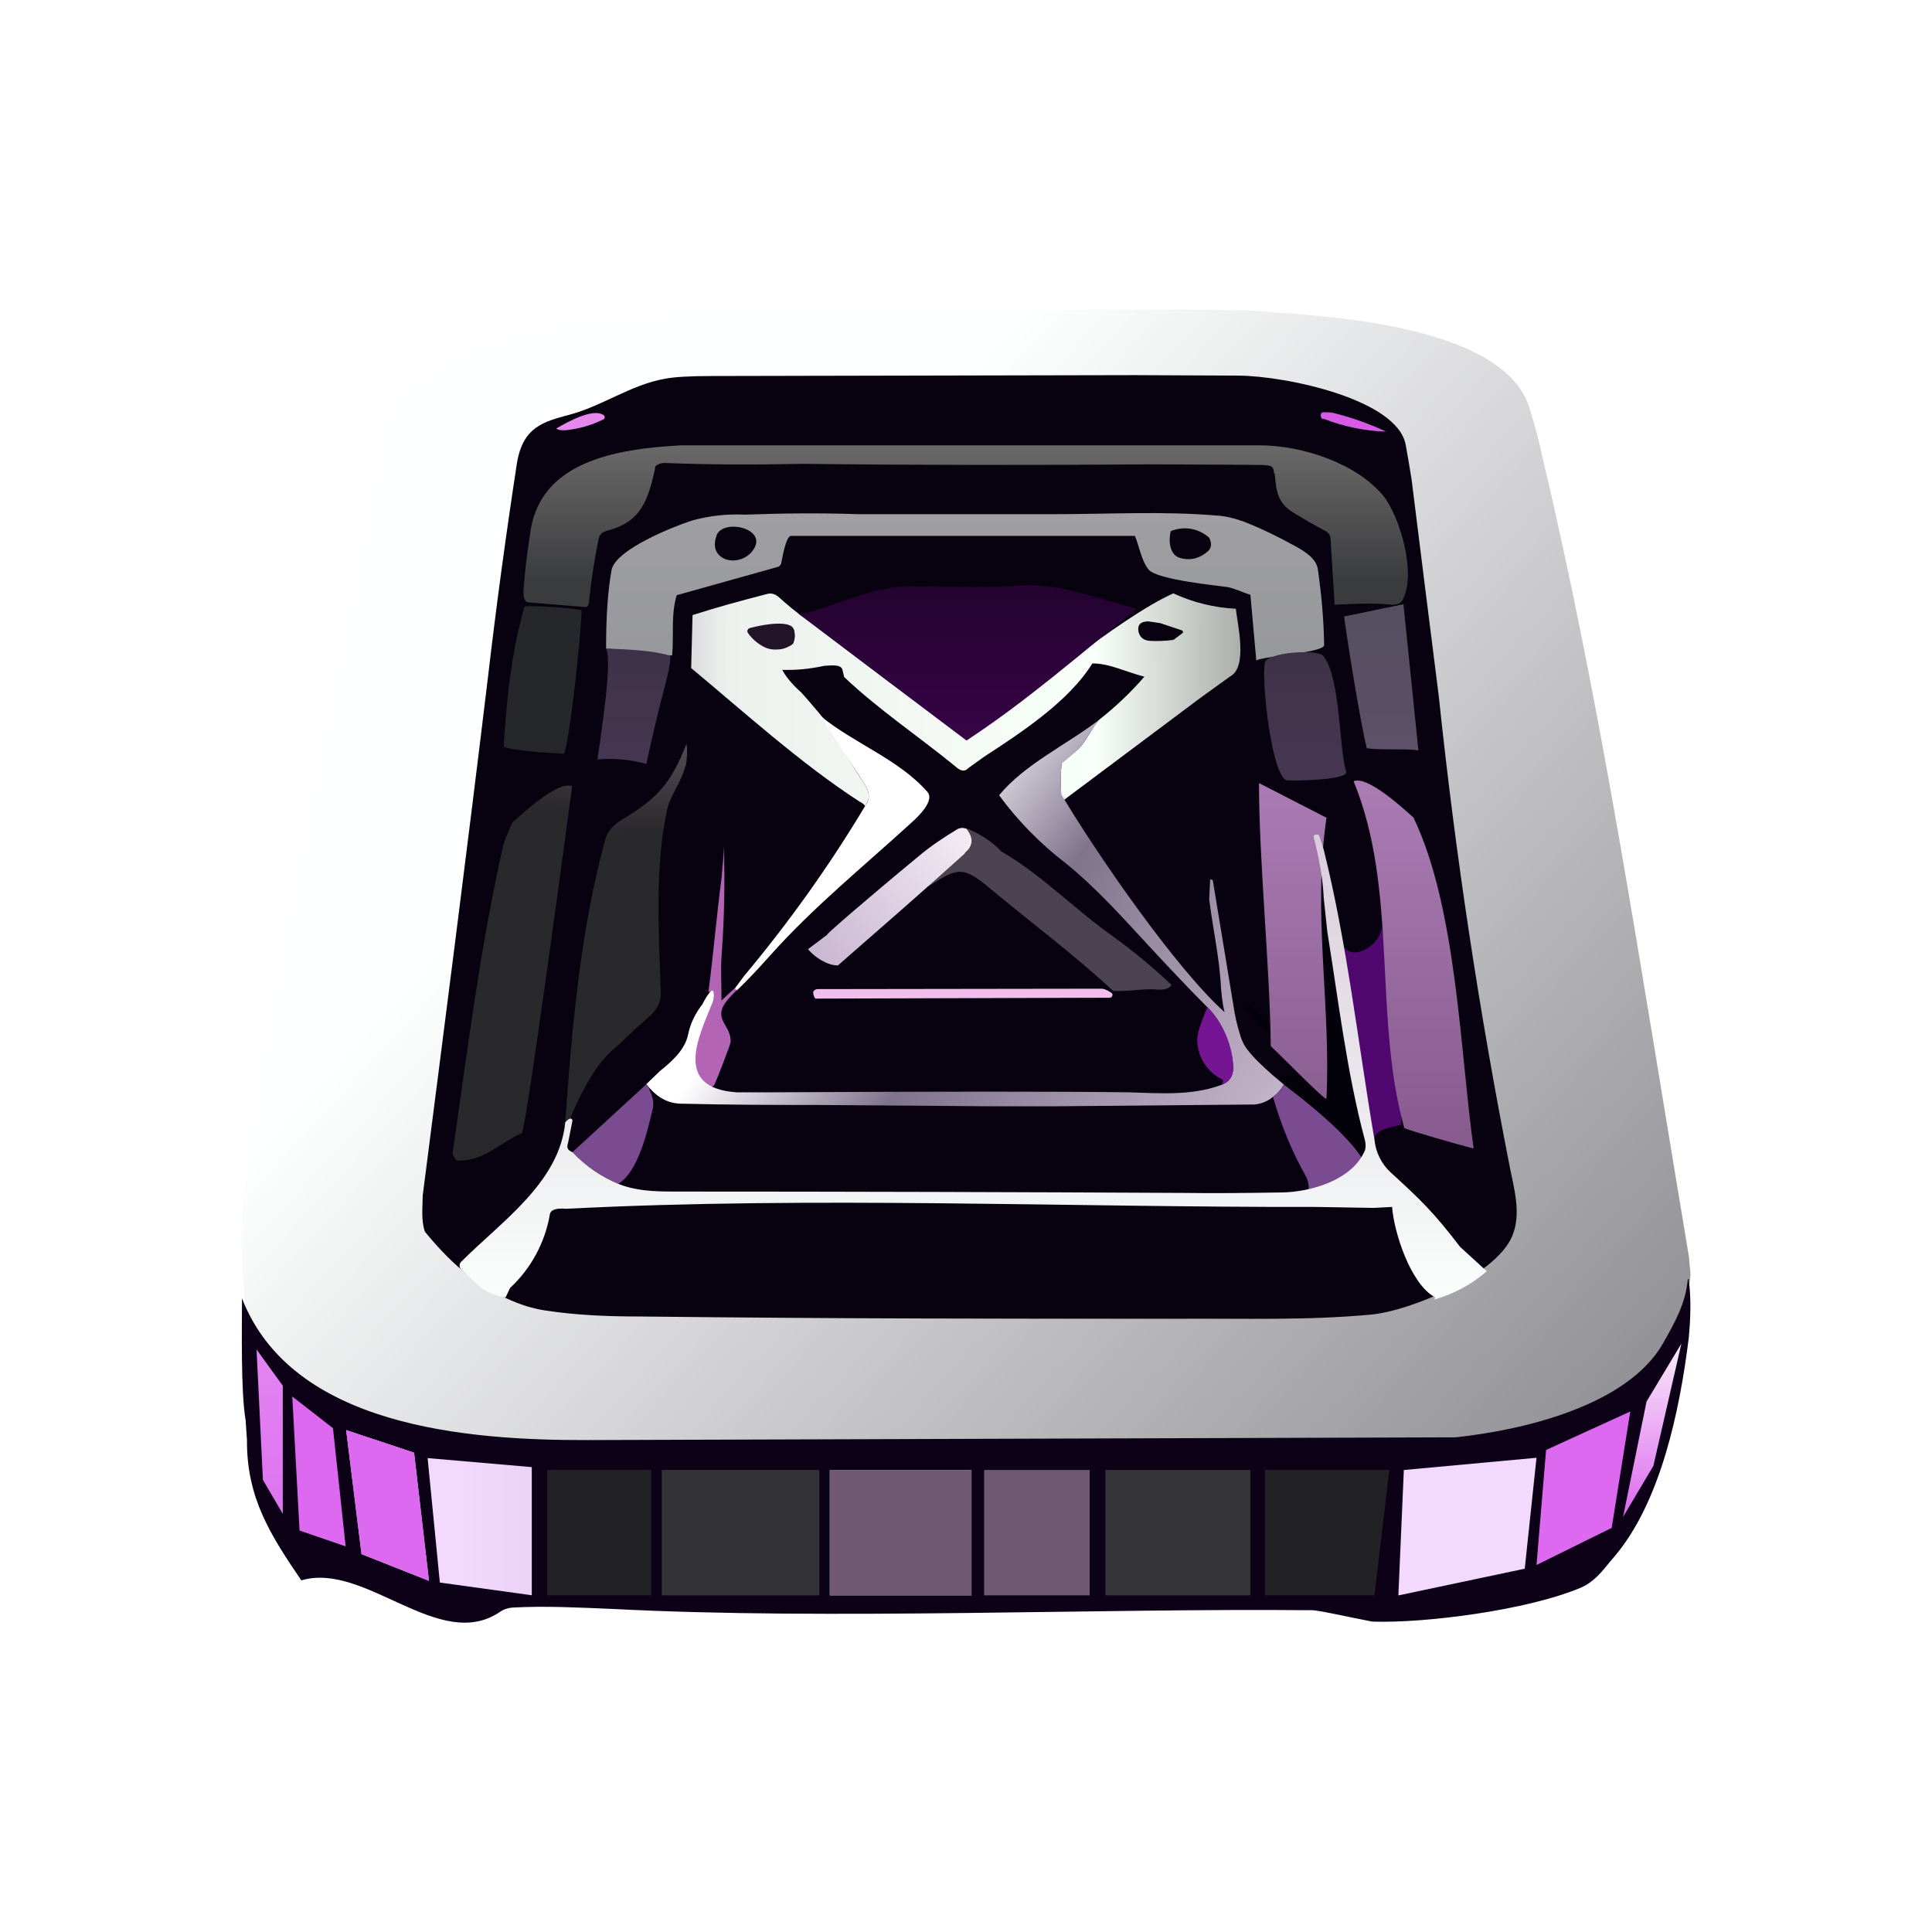 <svg width="24" height="24" viewBox="0 0 24 24" fill="none" xmlns="http://www.w3.org/2000/svg">
<rect x="0" y="0" width="24" height="24" fill="#808080" stroke="none"/>
<g clip-path="url(#clip0_328_26228)">
<path d="M24 0H0V24H24V0Z" fill="white"/>
<path d="M15.448 3.855C15.584 3.855 15.724 3.872 15.87 3.883C16.68 3.939 18.7 4.091 18.998 5.064C19.065 5.278 19.121 5.486 19.166 5.7C19.898 8.793 20.348 11.831 20.983 15.627C20.983 15.695 21 15.768 21 15.841C20.831 17.618 18.852 17.877 17.456 17.877L13.266 17.905C11.095 17.86 10.229 17.894 7.371 17.905C5.976 17.905 3.648 17.894 3.068 16.37C3.004 15.893 2.985 15.41 3.012 14.93C3.546 11.352 4.261 8.518 4.784 5.407C4.806 5.278 4.846 5.143 4.913 5.013C4.936 4.957 4.981 4.907 5.026 4.867C6.072 3.967 7.878 3.866 9.177 3.855H9.402C11.416 3.911 13.435 3.81 15.448 3.855Z" fill="url(#paint0_linear_328_26228)"/>
<path d="M15.386 4.666L14.093 4.66L8.845 4.671C8.564 4.671 8.372 4.683 8.26 4.705C7.838 4.778 7.478 5.048 7.062 5.155C6.747 5.24 6.494 5.307 6.421 5.757C6.285 6.642 6.165 7.529 6.061 8.418C5.802 10.566 5.526 12.709 5.251 14.852C5.251 14.998 5.228 15.156 5.279 15.302C5.672 15.78 5.971 15.977 6.28 16.123C6.46 16.208 6.623 16.258 6.786 16.281C7.157 16.337 7.534 16.354 7.962 16.354C10.431 16.382 12.411 16.382 14.633 16.382C15.431 16.377 16.23 16.405 17.023 16.331C17.501 16.292 18.576 15.848 18.784 15.358C18.896 15.094 18.817 14.796 18.761 14.526C18.377 12.581 18.08 10.62 17.873 8.648C17.759 7.75 17.647 6.852 17.535 5.954C17.513 5.811 17.488 5.669 17.462 5.526C17.361 4.964 15.988 4.671 15.386 4.666Z" fill="#080210"/>
<path d="M9.255 6.393C9.717 6.376 10.184 6.371 10.65 6.387H13.108C13.772 6.387 14.447 6.348 15.111 6.404C15.223 6.41 15.336 6.438 15.459 6.483C15.673 6.567 15.881 6.669 16.084 6.781C16.208 6.849 16.354 6.939 16.371 7.074C16.416 7.383 16.444 7.698 16.449 8.013C16.449 8.109 15.713 8.148 15.606 8.204L15.533 7.389C15.443 7.361 15.336 7.31 15.251 7.293C15.139 7.276 14.368 7.203 14.267 7.074C14.177 6.961 14.155 6.792 14.098 6.657H9.823C9.762 6.669 9.717 6.933 9.705 6.995C9.702 7.008 9.695 7.02 9.685 7.029C9.675 7.038 9.662 7.044 9.649 7.046L8.406 7.394C8.333 7.636 8.372 7.9 8.35 8.142C8.074 8.142 7.804 8.069 7.529 8.058C7.529 7.698 7.545 7.377 7.596 7.085C7.641 6.826 8.372 6.539 8.597 6.466C8.811 6.407 9.034 6.382 9.255 6.393ZM14.543 6.601C14.514 6.714 14.526 6.899 14.666 6.933C14.796 6.967 14.908 6.933 15.004 6.849C15.06 6.798 15.049 6.736 15.021 6.68C14.956 6.621 14.876 6.583 14.791 6.569C14.705 6.555 14.617 6.566 14.537 6.601H14.543ZM8.901 6.657C8.789 6.956 9.16 7.062 9.34 6.854C9.576 6.567 8.98 6.432 8.901 6.652V6.657Z" fill="url(#paint1_linear_328_26228)"/>
<path d="M14.576 7.371C14.82 7.484 15.084 7.549 15.352 7.562C15.369 7.736 15.504 8.282 15.285 8.4L14.919 8.664L13.204 9.947C13.191 9.925 13.183 9.899 13.181 9.874C13.17 9.761 13.176 9.632 13.187 9.48L13.395 9.306C13.496 9.204 13.553 9.064 13.648 8.946C13.856 8.782 14.047 8.602 14.216 8.406C14.239 8.411 14.233 8.422 14.216 8.406C13.991 8.349 13.772 8.237 13.569 8.242C13.277 8.715 12.681 9.103 12.225 9.401L12.028 9.542C11.972 9.604 11.91 9.559 11.86 9.514C11.404 9.142 10.915 8.816 10.487 8.411L10.465 8.321C10.448 8.242 10.296 8.271 10.239 8.271C10.06 8.31 9.885 8.327 9.717 8.321C9.762 8.406 9.84 8.501 9.953 8.602C9.987 8.636 10.302 8.996 10.363 9.109C10.476 9.328 10.605 9.542 10.746 9.75C10.802 9.846 10.813 9.919 10.746 10.014C10.735 9.992 10.712 9.975 10.678 9.958C9.947 9.486 9.216 8.822 8.586 8.299L8.603 7.641C8.901 7.545 9.193 7.466 9.497 7.387C9.553 7.371 9.598 7.359 9.666 7.41C9.778 7.511 9.891 7.607 10.015 7.691L11.01 8.445L12.011 9.193C12.636 8.726 13.918 7.663 14.576 7.371ZM14.143 7.849C14.126 7.764 14.166 7.719 14.267 7.719L14.413 7.742C14.453 7.753 14.717 7.798 14.694 7.854L14.689 7.866C14.655 7.894 14.599 7.956 14.559 7.956C14.486 7.967 14.391 7.967 14.278 7.956C14.205 7.956 14.16 7.916 14.143 7.849Z" fill="url(#paint2_linear_328_26228)"/>
<path d="M14.267 7.719L14.414 7.741L14.683 7.831C14.688 7.834 14.692 7.838 14.694 7.843C14.697 7.848 14.697 7.854 14.695 7.859L14.689 7.865L14.577 7.949C14.48 7.962 14.382 7.966 14.284 7.961C14.205 7.955 14.16 7.916 14.143 7.848C14.127 7.764 14.166 7.719 14.267 7.719Z" fill="#080210"/>
<path d="M16.697 7.658C16.731 7.928 16.9 8.985 16.979 9.295C17.175 9.323 17.49 9.295 17.62 9.323L17.434 7.506" fill="url(#paint3_linear_328_26228)"/>
<path d="M16.443 8.153C16.376 8.057 15.74 8.102 15.712 8.232C15.667 8.491 15.808 9.689 15.993 9.694C16.066 9.7 16.719 9.694 16.724 9.593C16.629 9.278 16.657 8.44 16.443 8.153Z" fill="url(#paint4_linear_328_26228)"/>
<path d="M7.529 8.062C7.613 8.191 7.461 9.153 7.422 9.434C7.624 9.417 7.827 9.434 8.029 9.49C8.232 8.54 8.327 8.366 8.327 8.146C8.114 8.079 7.799 8.067 7.529 8.056V8.062Z" fill="url(#paint5_linear_328_26228)"/>
<path d="M10.2 8.9C10.605 9.232 11.168 9.434 11.522 9.839C11.612 9.946 11.409 10.143 11.319 10.222C10.729 10.762 10.116 11.257 9.576 11.859C9.407 12.05 9.266 12.196 9.16 12.297C9.143 12.309 9.126 12.297 9.131 12.275L9.244 12.123C9.799 11.46 10.302 10.755 10.746 10.014C10.813 9.924 10.802 9.845 10.746 9.749C10.563 9.469 10.381 9.187 10.2 8.906V8.9Z" fill="white"/>
<path d="M9.132 12.277V12.282C9.132 12.288 9.132 12.293 9.143 12.293H9.16C9.047 12.406 8.924 12.518 8.969 12.653C9.002 12.749 9.081 12.811 9.076 12.946C9.07 12.985 8.907 13.407 8.873 13.48C8.716 13.604 8.642 13.548 8.53 13.143C8.524 13.098 8.558 13.042 8.581 13.002C8.676 12.805 8.783 12.62 8.856 12.44C8.87 12.404 8.874 12.365 8.867 12.327C8.856 12.327 8.817 12.31 8.8 12.327C8.862 11.855 8.901 11.382 8.963 10.91C8.974 10.78 8.991 10.634 8.991 10.505C9.008 10.966 8.997 11.422 8.963 11.883C8.952 12.018 8.963 12.248 8.963 12.428C8.963 12.423 8.946 12.44 8.963 12.428L9.132 12.271V12.277Z" fill="#B364B4"/>
<path d="M12.433 10.571C12.321 10.453 12.174 10.358 12.006 10.29C12.096 10.403 12.09 10.509 11.989 10.6C11.932 10.65 11.77 10.751 11.612 10.92L11.528 11.016C11.904 10.768 11.966 10.757 12.315 11.05C12.821 11.471 13.344 11.86 13.828 12.309C14.008 12.321 14.199 12.276 14.385 12.293C14.464 12.298 14.52 12.281 14.554 12.236C14.329 12.023 14.092 11.826 13.845 11.646C13.361 11.308 12.945 10.87 12.439 10.577L12.433 10.571Z" fill="#4B4450"/>
<path d="M16.488 11.578L16.573 12.084C16.573 12.18 16.573 12.27 16.59 12.366C16.635 12.641 16.663 12.928 16.702 13.187L16.747 13.344C16.809 13.62 16.882 13.89 16.955 14.16C16.967 14.216 16.967 14.255 16.955 14.289C16.935 14.337 16.906 14.381 16.871 14.419C16.854 14.407 16.849 14.385 16.86 14.351C16.861 14.346 16.862 14.341 16.861 14.336C16.86 14.332 16.857 14.327 16.854 14.323C16.704 14.206 16.563 14.078 16.432 13.941C16.286 13.76 16.123 13.603 15.948 13.474L15.819 13.361C15.971 13.378 16.089 13.356 16.185 13.277L16.196 13.26L16.19 13.238C16.154 13.186 16.108 13.142 16.055 13.108L15.915 13.007C15.752 12.871 15.607 12.716 15.482 12.546C15.454 12.506 15.465 12.489 15.51 12.489C15.521 12.489 15.532 12.495 15.555 12.523C15.79 12.722 16.023 12.924 16.252 13.13C16.32 13.187 16.41 13.215 16.404 13.327C16.403 13.434 16.407 13.541 16.415 13.648L16.432 13.671C16.438 13.676 16.445 13.678 16.452 13.678C16.459 13.678 16.466 13.676 16.472 13.671L16.477 13.654C16.494 13.344 16.483 13.035 16.449 12.731L16.387 12.169C16.37 11.887 16.37 11.606 16.382 11.325C16.382 11.297 16.387 11.286 16.404 11.28C16.415 11.28 16.427 11.286 16.427 11.297L16.488 11.578Z" fill="#030109"/>
<path d="M16.478 10.161C16.303 11.348 16.534 12.473 16.478 13.648C16.478 13.693 15.876 13.075 15.786 12.996C15.775 12 15.64 10.712 15.64 9.728L16.483 10.161H16.478Z" fill="url(#paint6_linear_328_26228)"/>
<path d="M11.989 10.593C12.09 10.509 12.096 10.407 12.006 10.295C11.988 10.288 11.968 10.284 11.949 10.285C11.93 10.286 11.911 10.291 11.893 10.3C11.725 10.402 11.562 10.509 11.41 10.638C10.802 11.139 10.178 11.678 10.285 11.605L10.037 11.791C10.122 11.892 10.274 11.993 10.409 11.993C10.943 11.527 11.466 11.071 11.989 10.599V10.593Z" fill="url(#paint7_linear_328_26228)"/>
<path d="M8.513 9.515C8.468 9.712 8.333 9.864 8.288 10.055C8.13 10.786 8.186 11.602 8.209 12.344C8.209 12.457 8.153 12.552 8.068 12.625C7.939 12.738 7.821 12.845 7.703 12.963C7.613 13.047 7.382 13.177 7.084 13.891C7.078 13.891 7.067 13.891 7.056 13.902C7.044 13.915 7.033 13.928 7.022 13.941C7.101 12.8 7.213 11.512 7.528 10.398C7.562 10.302 7.652 10.223 7.753 10.167C8.198 9.897 8.344 9.7 8.529 9.239C8.541 9.335 8.535 9.431 8.518 9.52L8.513 9.515Z" fill="url(#paint8_linear_328_26228)"/>
<path d="M17.159 11.505L17.187 11.623C17.243 12.343 17.339 13.063 17.406 13.783C17.412 13.862 17.406 13.929 17.4 13.974C17.305 13.997 17.063 14.031 17.074 14.154L16.686 11.876L16.675 11.73C16.799 11.983 17.181 11.708 17.159 11.505Z" fill="#500770"/>
<path d="M16.815 9.705C17.372 11.061 17.057 12.63 17.445 14.014C17.524 14.048 18.081 14.211 18.306 14.267C18.137 13.069 18.098 11.275 17.558 10.155C17.479 10.088 16.995 9.627 16.815 9.705Z" fill="url(#paint9_linear_328_26228)"/>
<path d="M7.107 9.768C7.051 10.19 6.533 14.054 6.482 14.076C6.235 14.184 6.038 14.392 5.768 14.414C5.667 14.425 5.667 14.425 5.622 14.335V14.324C5.807 13.053 5.965 11.759 6.252 10.499C6.263 10.443 6.308 10.353 6.364 10.218C6.449 10.145 6.932 9.684 7.112 9.768H7.107Z" fill="url(#paint10_linear_328_26228)"/>
<path d="M13.648 8.946L13.541 9.103C13.496 9.176 13.451 9.249 13.395 9.306L13.187 9.486C13.176 9.632 13.17 9.761 13.187 9.874C13.637 10.627 14.61 12.034 15.212 12.573C15.178 12.438 15.172 12.309 15.167 12.264C15.15 11.904 15.066 11.533 15.021 11.173L15.032 10.942V10.931C15.043 10.92 15.06 10.925 15.066 10.937L15.319 12.472C15.341 12.624 15.369 12.737 15.392 12.81C15.414 12.9 15.448 12.979 15.493 13.035C15.583 13.153 15.69 13.248 15.803 13.35L15.949 13.473C15.915 13.53 15.87 13.586 15.814 13.625C15.734 13.693 15.631 13.727 15.527 13.721L13.074 13.743H12.355L10.116 13.726C9.643 13.726 9.087 13.726 8.451 13.71C8.26 13.704 8.13 13.597 8.029 13.468L8.198 13.305C8.338 13.192 8.507 13.046 8.547 12.855C8.575 12.714 8.637 12.59 8.727 12.472C8.732 12.461 8.85 12.23 8.867 12.332C8.873 12.371 8.867 12.411 8.856 12.444C8.676 12.883 8.361 13.513 9.148 13.569H9.615C11.68 13.558 13.148 13.558 14.014 13.569C14.402 13.58 14.801 13.614 15.167 13.479C15.268 13.445 15.319 13.372 15.319 13.271C15.319 13.035 15.184 12.692 14.998 12.512C14.756 12.27 14.52 12.017 14.284 11.764C13.946 11.398 13.62 11.032 13.238 10.723C12.924 10.482 12.645 10.198 12.411 9.879C12.731 9.491 13.254 9.249 13.648 8.946Z" fill="url(#paint11_linear_328_26228)"/>
<path d="M14.999 12.512C15.196 12.698 15.319 13.013 15.319 13.272C15.319 13.373 15.269 13.44 15.168 13.48C15.196 13.446 15.201 13.418 15.179 13.406C15.094 13.365 15.022 13.302 14.969 13.224C14.916 13.146 14.883 13.056 14.875 12.962C14.858 12.822 14.948 12.647 14.999 12.512Z" fill="#761594"/>
<path d="M8.029 13.469C8.069 13.525 8.08 13.541 8.063 13.53C8.114 13.626 8.125 13.71 8.108 13.778C8.046 14.031 7.934 14.554 7.68 14.706C7.465 14.617 7.272 14.482 7.112 14.312L8.029 13.469ZM15.949 13.474C16.247 13.699 16.719 14.076 16.922 14.391C16.731 14.582 16.596 14.784 16.258 14.784C16.261 14.731 16.252 14.677 16.23 14.627C16.052 14.311 15.912 13.975 15.814 13.626C15.87 13.586 15.915 13.536 15.949 13.474Z" fill="#7A4B90"/>
<path d="M16.444 10.556C16.426 10.493 16.405 10.431 16.382 10.37C16.359 10.37 16.326 10.359 16.32 10.387V10.404C16.387 10.662 16.433 10.91 16.444 11.157L16.489 11.579C16.629 12.445 16.731 13.323 16.956 14.166C16.967 14.211 16.967 14.257 16.956 14.29C16.798 14.662 16.281 14.808 15.921 14.813C15.521 14.819 15.122 14.825 14.723 14.819C12.608 14.808 10.504 14.802 8.389 14.802C8.102 14.802 7.894 14.791 7.68 14.706C7.465 14.617 7.272 14.483 7.112 14.313C7.056 14.29 7.034 14.262 7.056 14.2L7.112 13.919C7.09 13.863 7.045 13.919 7.022 13.941C6.949 14.69 6.229 15.173 5.729 15.674C5.722 15.68 5.717 15.688 5.714 15.696C5.71 15.704 5.709 15.713 5.709 15.722C5.709 15.731 5.71 15.739 5.714 15.748C5.717 15.756 5.722 15.763 5.729 15.77L5.987 16.006C6.077 16.062 6.173 16.101 6.28 16.118L6.336 16C6.597 15.757 6.771 15.435 6.831 15.083C6.842 15.027 6.91 15.005 7.034 15.016C10.121 14.858 13.249 14.999 16.337 14.993L17.068 15.005L17.293 14.993C17.316 15.303 17.518 15.944 17.822 16.113C17.833 16.113 17.828 16.13 17.811 16.146C18.064 16.073 18.283 15.955 18.469 15.792L18.137 15.488C17.811 15.061 17.642 14.898 17.271 14.56C17.158 14.454 17.088 14.31 17.074 14.155C16.871 12.969 16.736 11.725 16.444 10.556Z" fill="url(#paint12_linear_328_26228)"/>
<path d="M20.983 15.897C20.978 15.886 20.972 15.886 20.966 15.897C20.938 16.196 20.803 16.432 20.657 16.691C20.213 17.461 18.93 17.765 18.081 17.855L7.304 17.889C5.796 17.894 3.625 17.72 3.006 16.128C3.006 16.494 2.99 17.281 3.051 17.641L3.068 17.889C3.063 18.608 3.361 19.07 3.743 19.632C4.536 19.396 5.453 20.532 6.207 20.026C6.253 19.993 6.308 19.974 6.364 19.97C6.769 19.947 7.197 19.97 7.613 19.987C10.313 20.127 13.654 19.976 16.315 20.003C16.495 20.026 16.669 20.071 17.046 20.144C17.698 20.167 18.975 20.003 19.639 19.722C19.796 19.655 19.898 19.526 19.999 19.402L20.066 19.323C20.629 18.648 20.865 17.534 20.978 16.623C21 16.392 21.011 16.128 20.978 15.897H20.983Z" fill="#0C0116"/>
<path d="M7.023 5.345C6.978 5.345 6.938 5.345 6.91 5.323C7.056 5.238 7.36 5.07 7.495 5.154C7.518 5.165 7.518 5.205 7.495 5.21C7.349 5.283 7.191 5.328 7.023 5.345Z" fill="#E788EF"/>
<path d="M16.444 5.205C16.404 5.216 16.387 5.126 16.438 5.121C16.483 5.121 16.528 5.121 16.573 5.132C16.796 5.188 17.012 5.265 17.22 5.362C16.956 5.354 16.696 5.301 16.45 5.205H16.444Z" fill="#D55BE6"/>
<path d="M17.186 6.162C17.383 6.409 17.603 7.118 17.423 7.455C17.4 7.495 17.355 7.512 17.293 7.512C17.068 7.489 16.804 7.5 16.579 7.512L16.528 6.69C16.527 6.672 16.521 6.654 16.512 6.638C16.502 6.623 16.488 6.61 16.472 6.6C16.337 6.527 16.197 6.449 16.061 6.364C15.865 6.246 15.853 6.083 15.836 5.892C15.836 5.864 15.831 5.892 15.825 5.875C15.825 5.824 15.808 5.802 15.786 5.79C15.713 5.768 15.578 5.779 15.499 5.774L14.34 5.768C12.878 5.779 11.421 5.779 9.964 5.762C9.39 5.774 8.822 5.774 8.249 5.751C8.221 5.751 8.147 5.768 8.136 5.807V5.83C8.052 6.195 7.973 6.482 7.551 6.589C7.478 6.612 7.444 6.634 7.433 6.713C7.382 6.96 7.343 7.219 7.315 7.489C7.315 7.523 7.292 7.545 7.259 7.54L6.572 7.484C6.477 7.484 6.505 7.292 6.511 7.242C6.527 7.017 6.561 6.792 6.595 6.567C6.736 5.768 7.574 5.577 8.462 5.532H15.645C16.18 5.532 16.854 5.757 17.186 6.162Z" fill="url(#paint13_linear_328_26228)"/>
<path d="M7.219 7.578C7.05 7.545 6.6 7.522 6.516 7.533C6.353 8.096 6.291 8.698 6.257 9.277C6.381 9.328 6.876 9.361 7.005 9.361C7.084 9.193 7.225 7.798 7.225 7.578H7.219Z" fill="url(#paint14_linear_328_26228)"/>
<path d="M9.835 7.781C9.851 7.798 9.868 7.82 9.868 7.843C9.88 7.893 9.874 7.938 9.857 7.989L9.835 8.011C9.778 8.045 9.722 8.068 9.655 8.068C9.592 8.073 9.529 8.059 9.475 8.028C9.401 7.987 9.337 7.929 9.289 7.86C9.286 7.854 9.285 7.849 9.284 7.843C9.284 7.837 9.285 7.831 9.287 7.826C9.289 7.821 9.292 7.816 9.297 7.812C9.301 7.808 9.306 7.805 9.311 7.803C9.43 7.77 9.728 7.708 9.835 7.781Z" fill="#211427"/>
<path d="M14.121 7.562C13.637 7.444 13.159 7.236 12.658 7.275C12.197 7.309 11.73 7.281 11.275 7.287C10.757 7.292 10.206 7.613 9.919 7.624L12.006 9.199C12.754 8.71 13.424 8.119 14.121 7.562Z" fill="url(#paint15_linear_328_26228)"/>
<path d="M13.688 12.282C13.733 12.287 13.773 12.31 13.812 12.338C13.829 12.355 13.818 12.389 13.789 12.394L10.133 12.405C10.116 12.405 10.094 12.332 10.105 12.315C10.116 12.299 10.133 12.287 10.161 12.287L13.688 12.282Z" fill="#F2BFED"/>
<path d="M6.797 18.26H8.091V19.818H6.797V18.26Z" fill="#202025"/>
<path d="M8.221 18.26H10.178V19.818H8.221V18.26Z" fill="#333237"/>
<path d="M10.308 18.26H12.068V19.818H10.308V18.26Z" fill="#D9D9D9"/>
<path d="M10.308 18.26H12.068V19.818H10.308V18.26Z" fill="url(#paint16_linear_328_26228)"/>
<path d="M13.536 18.26H12.225V19.818H13.536V18.26Z" fill="url(#paint17_linear_328_26228)"/>
<path d="M13.732 18.26H15.532V19.818H13.732V18.26Z" fill="#353438"/>
<path d="M15.712 18.26H17.259L17.074 19.818H15.712V18.26Z" fill="#222224"/>
<path d="M17.439 18.261L19.087 18.109L18.941 19.487L17.371 19.819L17.439 18.261Z" fill="url(#paint18_linear_328_26228)"/>
<path d="M19.206 18.012L20.252 17.534L20.021 18.98L19.087 19.441L19.206 18.012Z" fill="url(#paint19_linear_328_26228)"/>
<path d="M6.606 18.225L5.312 18.113L5.464 19.659L6.606 19.817V18.225Z" fill="url(#paint20_linear_328_26228)"/>
<path d="M5.144 18.046L4.3 17.765L4.491 19.306L5.329 19.638L5.144 18.046Z" fill="#D9D9D9"/>
<path d="M5.144 18.046L4.3 17.765L4.491 19.306L5.329 19.638L5.144 18.046Z" fill="url(#paint21_linear_328_26228)"/>
<path d="M4.137 17.742L3.631 17.348L3.721 19.013L4.294 19.21L4.137 17.747V17.742Z" fill="url(#paint22_linear_328_26228)"/>
<path d="M3.513 17.214L3.187 16.764L3.266 18.384L3.513 18.806V17.214Z" fill="url(#paint23_linear_328_26228)"/>
<path d="M20.454 17.41L20.887 16.69L20.539 18.209L20.162 18.845L20.454 17.41Z" fill="url(#paint24_linear_328_26228)"/>
</g>
<defs>
<linearGradient id="paint0_linear_328_26228" x1="6.955" y1="4.3" x2="21.557" y2="17.724" gradientUnits="userSpaceOnUse">
<stop offset="0.2" stop-color="#FEFFFF"/>
<stop offset="1" stop-color="#89888D"/>
</linearGradient>
<linearGradient id="paint1_linear_328_26228" x1="12" y1="3.864" x2="12" y2="20.159" gradientUnits="userSpaceOnUse">
<stop stop-color="#A7A6AC"/>
<stop offset="1" stop-color="#6D7371"/>
</linearGradient>
<linearGradient id="paint2_linear_328_26228" x1="3.4" y1="8.182" x2="21" y2="8.119" gradientUnits="userSpaceOnUse">
<stop offset="0.17" stop-color="#80788B"/>
<stop offset="0.32" stop-color="#EDF1EE"/>
<stop offset="0.58" stop-color="#F9FFF9"/>
<stop offset="0.78" stop-color="#626260"/>
</linearGradient>
<linearGradient id="paint3_linear_328_26228" x1="12" y1="3.844" x2="12" y2="20.158" gradientUnits="userSpaceOnUse">
<stop stop-color="#48494F"/>
<stop offset="1" stop-color="#84619A"/>
</linearGradient>
<linearGradient id="paint4_linear_328_26228" x1="11.975" y1="3.85" x2="11.975" y2="20.201" gradientUnits="userSpaceOnUse">
<stop stop-color="#26272A"/>
<stop offset="1" stop-color="#82529C"/>
</linearGradient>
<linearGradient id="paint5_linear_328_26228" x1="12.056" y1="3.843" x2="12.056" y2="20.157" gradientUnits="userSpaceOnUse">
<stop stop-color="#26272A"/>
<stop offset="1" stop-color="#82529C"/>
</linearGradient>
<linearGradient id="paint6_linear_328_26228" x1="11.963" y1="3.844" x2="11.963" y2="20.172" gradientUnits="userSpaceOnUse">
<stop stop-color="#D8A6E4"/>
<stop offset="1" stop-color="#59305D"/>
</linearGradient>
<linearGradient id="paint7_linear_328_26228" x1="19.59" y1="3.827" x2="1.825" y2="18.824" gradientUnits="userSpaceOnUse">
<stop offset="0.41" stop-color="#FBF5FA"/>
<stop offset="0.87" stop-color="#451066"/>
</linearGradient>
<linearGradient id="paint8_linear_328_26228" x1="5.609" y1="3.513" x2="6.15" y2="20.344" gradientUnits="userSpaceOnUse">
<stop offset="0.11" stop-color="#EDCFF5"/>
<stop offset="0.41" stop-color="#29282B"/>
</linearGradient>
<linearGradient id="paint9_linear_328_26228" x1="12.034" y1="3.856" x2="12.034" y2="20.158" gradientUnits="userSpaceOnUse">
<stop stop-color="#D8A6E4"/>
<stop offset="1" stop-color="#59305D"/>
</linearGradient>
<linearGradient id="paint10_linear_328_26228" x1="18.351" y1="3.546" x2="17.808" y2="20.349" gradientUnits="userSpaceOnUse">
<stop offset="0.11" stop-color="#EDCFF5"/>
<stop offset="0.41" stop-color="#29282B"/>
</linearGradient>
<linearGradient id="paint11_linear_328_26228" x1="13.316" y1="5.985" x2="21.573" y2="12.42" gradientUnits="userSpaceOnUse">
<stop offset="0.08" stop-color="white"/>
<stop offset="0.28" stop-color="#80748D"/>
<stop offset="0.93" stop-color="#FAE7F9"/>
</linearGradient>
<linearGradient id="paint12_linear_328_26228" x1="11.994" y1="3.835" x2="11.994" y2="20.159" gradientUnits="userSpaceOnUse">
<stop stop-color="#B594B5"/>
<stop offset="0.75" stop-color="#F9FEFB"/>
<stop offset="0.84" stop-color="#97729E"/>
</linearGradient>
<linearGradient id="paint13_linear_328_26228" x1="11.998" y1="3.387" x2="11.998" y2="20.151" gradientUnits="userSpaceOnUse">
<stop stop-color="#A7A3A0"/>
<stop offset="0.23" stop-color="#3A3B3D"/>
</linearGradient>
<linearGradient id="paint14_linear_328_26228" x1="12" y1="11.988" x2="14.48" y2="21.805" gradientUnits="userSpaceOnUse">
<stop stop-color="#26272A"/>
<stop offset="1" stop-color="#82529C"/>
</linearGradient>
<linearGradient id="paint15_linear_328_26228" x1="11.988" y1="3.837" x2="11.988" y2="20.206" gradientUnits="userSpaceOnUse">
<stop stop-color="#020107"/>
<stop offset="0.63" stop-color="#670680"/>
</linearGradient>
<linearGradient id="paint16_linear_328_26228" x1="18.412" y1="11.971" x2="3" y2="11.971" gradientUnits="userSpaceOnUse">
<stop stop-color="#F2D9FD"/>
<stop offset="0.26" stop-color="#6F5874"/>
</linearGradient>
<linearGradient id="paint17_linear_328_26228" x1="5.549" y1="11.971" x2="21" y2="11.971" gradientUnits="userSpaceOnUse">
<stop stop-color="#F2D9FD"/>
<stop offset="0.26" stop-color="#6F5874"/>
</linearGradient>
<linearGradient id="paint18_linear_328_26228" x1="18.402" y1="12.001" x2="2.999" y2="12.001" gradientUnits="userSpaceOnUse">
<stop offset="0.09" stop-color="#F2D9FD"/>
<stop offset="0.6" stop-color="#A27DAA"/>
</linearGradient>
<linearGradient id="paint19_linear_328_26228" x1="12.043" y1="3.843" x2="12.043" y2="20.157" gradientUnits="userSpaceOnUse">
<stop stop-color="#FBEBFA"/>
<stop offset="0.48" stop-color="#DC69EF"/>
</linearGradient>
<linearGradient id="paint20_linear_328_26228" x1="5.661" y1="12.026" x2="21" y2="12.026" gradientUnits="userSpaceOnUse">
<stop stop-color="#F2D9FD"/>
<stop offset="0.81" stop-color="#A27DAA"/>
</linearGradient>
<linearGradient id="paint21_linear_328_26228" x1="12.049" y1="3.794" x2="12.049" y2="20.157" gradientUnits="userSpaceOnUse">
<stop stop-color="#FBEBFA"/>
<stop offset="0.48" stop-color="#DC69EF"/>
</linearGradient>
<linearGradient id="paint22_linear_328_26228" x1="12" y1="3.793" x2="12" y2="20.157" gradientUnits="userSpaceOnUse">
<stop stop-color="#FBEBFA"/>
<stop offset="0.71" stop-color="#DC69EF"/>
</linearGradient>
<linearGradient id="paint23_linear_328_26228" x1="12" y1="3.844" x2="12" y2="20.158" gradientUnits="userSpaceOnUse">
<stop stop-color="#FBEBFA"/>
<stop offset="1" stop-color="#DC69EF"/>
</linearGradient>
<linearGradient id="paint24_linear_328_26228" x1="20.522" y1="16.69" x2="20.522" y2="18.845" gradientUnits="userSpaceOnUse">
<stop stop-color="#FBEBFA"/>
<stop offset="1" stop-color="#DC69EF"/>
</linearGradient>
<clipPath id="clip0_328_26228">
<rect width="24" height="24" fill="white"/>
</clipPath>
</defs>
</svg>

